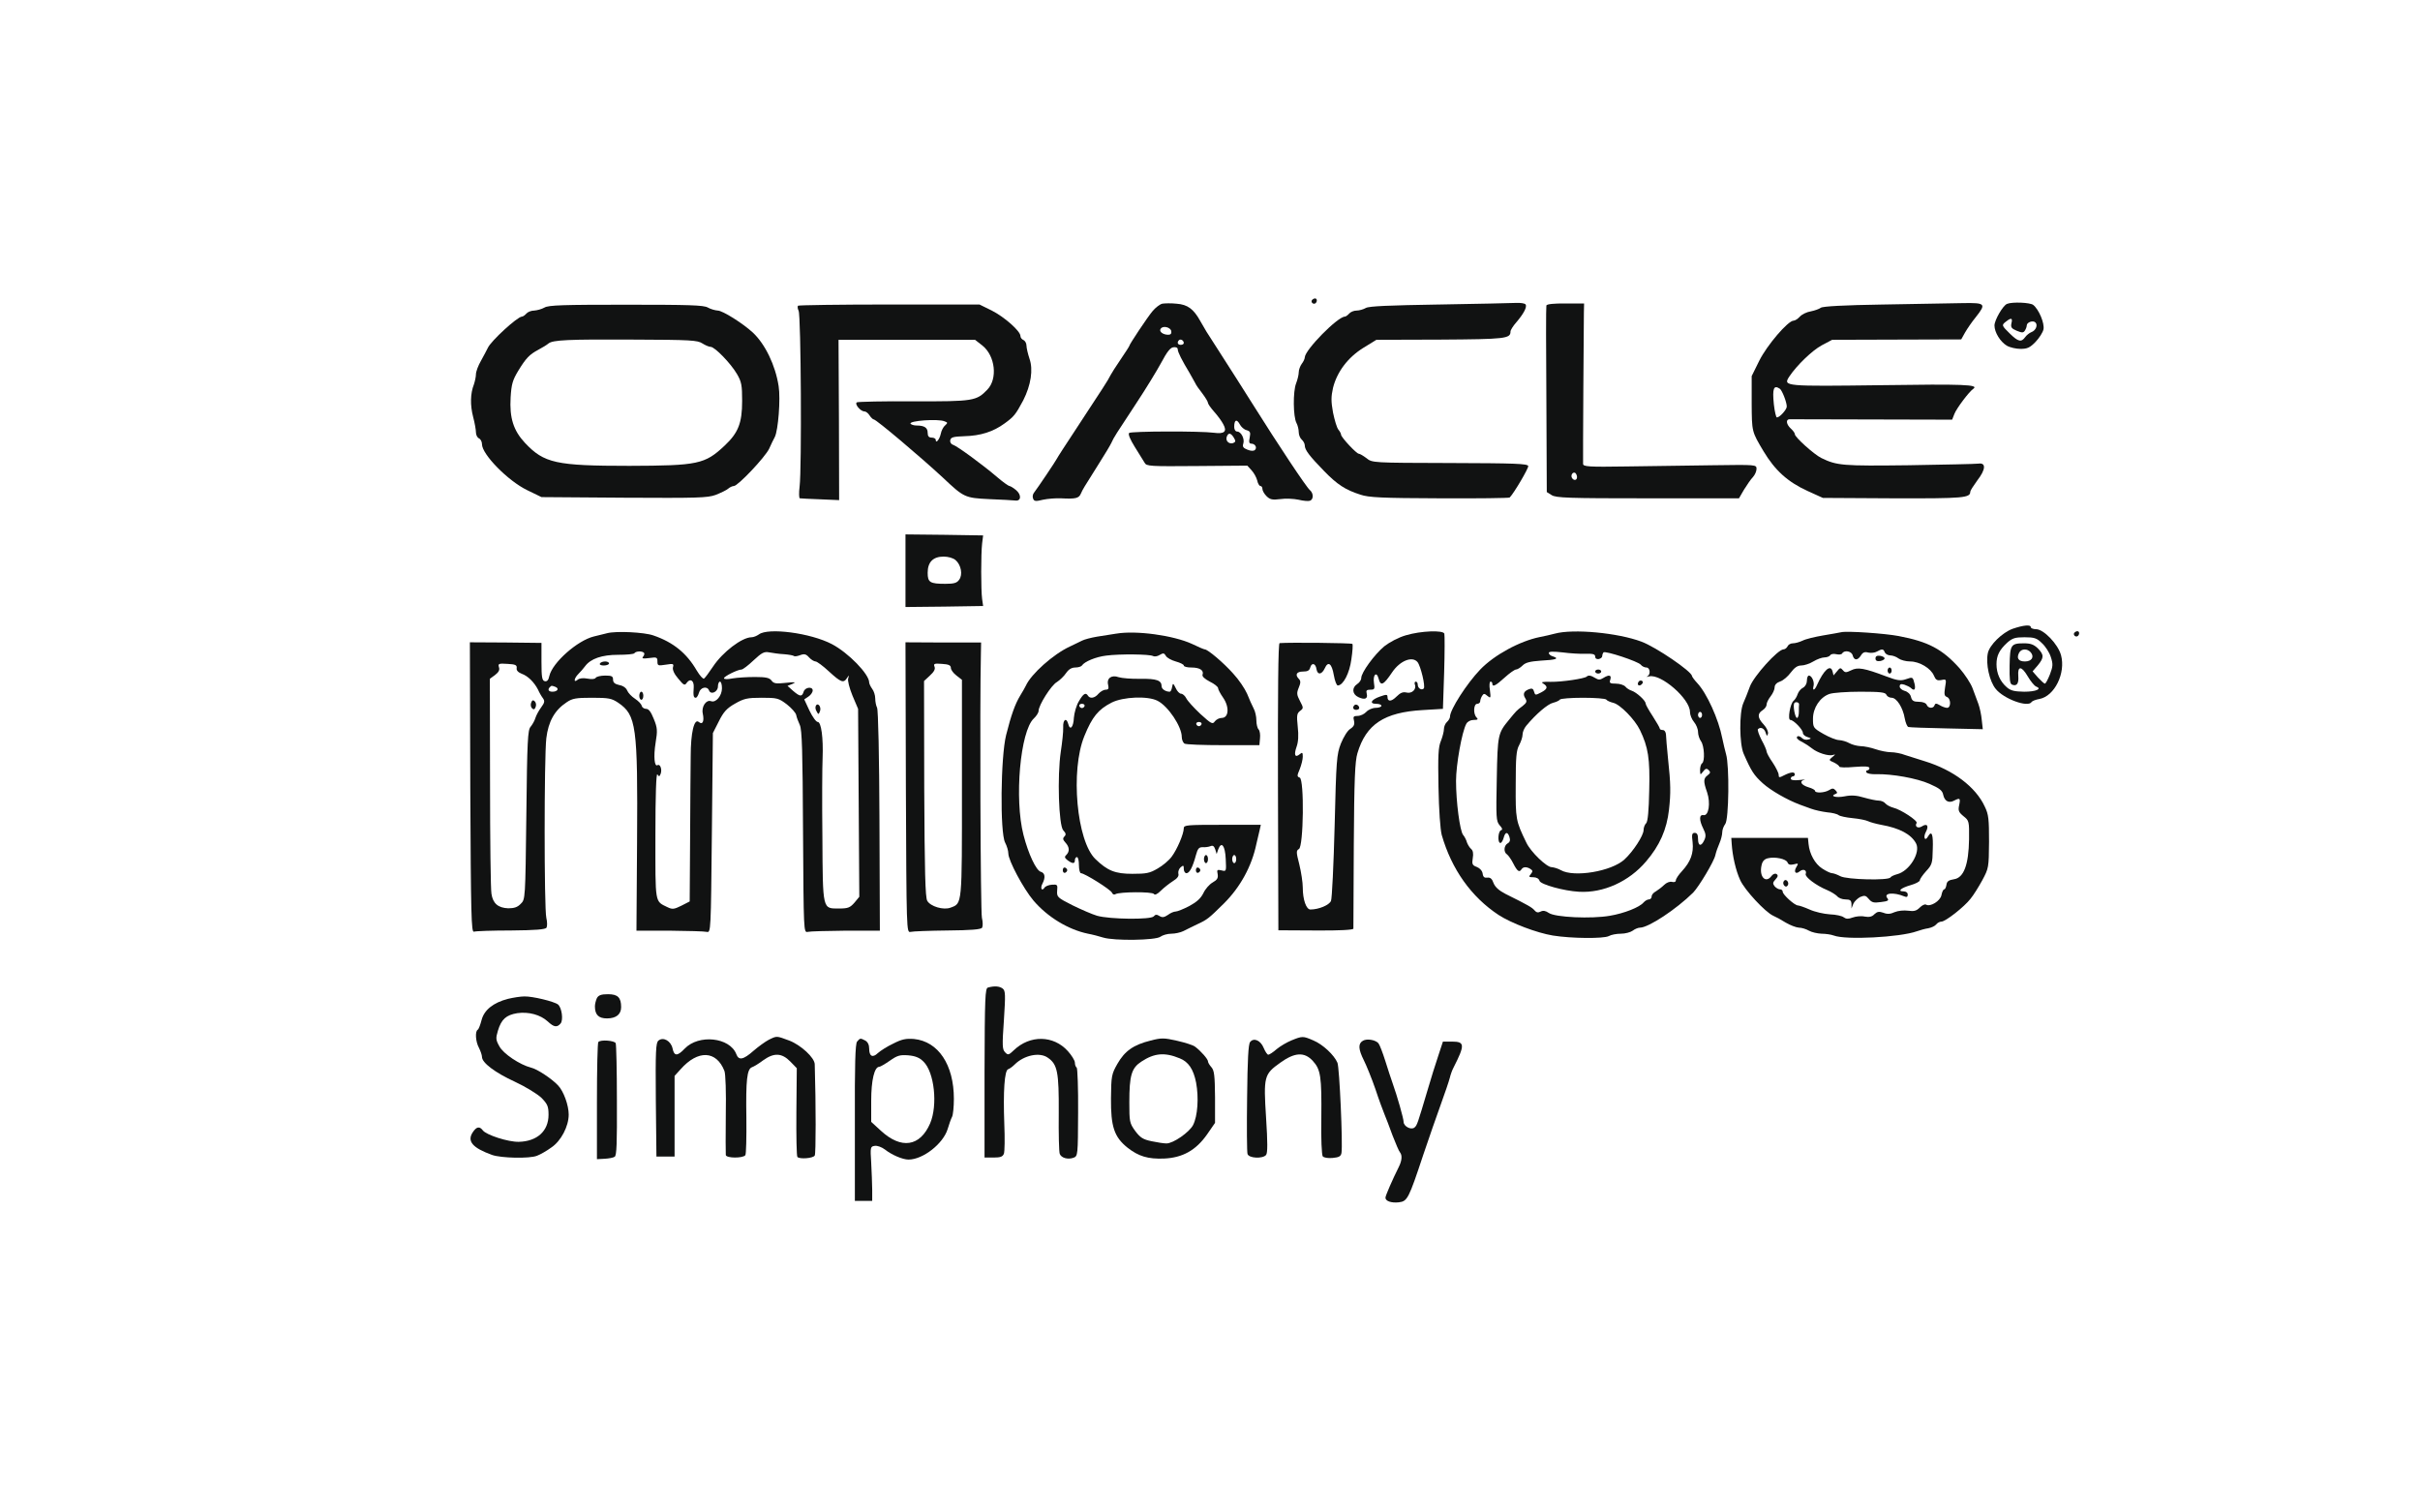 <?xml version="1.0" standalone="no"?>
<!DOCTYPE svg PUBLIC "-//W3C//DTD SVG 20010904//EN"
 "http://www.w3.org/TR/2001/REC-SVG-20010904/DTD/svg10.dtd">
<svg version="1.0" xmlns="http://www.w3.org/2000/svg"
 width="1200pt" height="750pt" viewBox="0 0 1200 750"
 preserveAspectRatio="xMidYMid meet">
<g transform="translate(0,750) scale(0.1,-0.1)"
fill="#111212" stroke="none">
<path d="M6505 6011 c-6 -11 9 -23 19 -14 9 9 7 23 -3 23 -6 0 -12 -4 -16 -9z"/>
<path d="M5763 5994 c-12 -3 -34 -20 -48 -37 -26 -31 -115 -165 -115 -172 0
-2 -19 -32 -43 -67 -24 -35 -46 -70 -50 -78 -13 -27 -38 -64 -173 -270 -49
-74 -91 -139 -93 -144 -3 -8 -95 -145 -115 -171 -5 -7 -7 -19 -3 -28 5 -13 13
-14 49 -5 24 5 63 8 88 7 75 -4 90 0 100 24 11 24 10 22 88 146 30 47 58 94
63 105 13 29 22 42 122 194 49 74 105 166 126 205 27 51 44 73 59 75 13 2 22
-2 22 -10 0 -14 21 -55 59 -118 11 -19 24 -42 28 -50 3 -8 19 -31 35 -51 15
-20 28 -41 28 -47 0 -5 14 -25 30 -43 17 -19 38 -47 46 -63 20 -36 5 -49 -46
-42 -65 9 -412 8 -421 -1 -6 -6 5 -32 28 -69 21 -33 43 -69 49 -79 9 -17 26
-18 260 -16 l249 2 21 -23 c12 -13 24 -35 28 -50 3 -16 11 -28 16 -28 6 0 10
-7 10 -15 0 -8 9 -24 20 -35 17 -17 29 -20 68 -15 26 4 67 2 91 -3 24 -6 50
-8 57 -5 18 7 18 37 -1 53 -17 14 -158 226 -284 427 -29 46 -118 187 -177 278
-54 83 -56 87 -81 131 -34 62 -64 84 -119 88 -27 3 -59 2 -71 0z m45 -136 c2
-12 -3 -18 -15 -18 -26 0 -47 16 -38 29 10 18 49 9 53 -11z m62 -59 c0 -5 -7
-9 -15 -9 -15 0 -20 12 -9 23 8 8 24 -1 24 -14z m311 -432 c18 -5 21 -11 16
-36 -5 -23 -3 -31 8 -31 18 0 30 -19 18 -31 -6 -6 -20 -6 -37 1 -21 8 -26 15
-21 30 8 24 -11 60 -30 60 -9 0 -15 10 -15 23 0 35 12 41 27 14 7 -14 22 -27
34 -30z m-63 -37 c10 -17 10 -21 -3 -27 -21 -7 -39 11 -32 31 8 22 20 20 35
-4z"/>
<path d="M7135 5990 c-245 -4 -346 -8 -362 -17 -12 -7 -33 -13 -46 -13 -14 0
-30 -7 -37 -15 -7 -8 -17 -15 -21 -15 -36 0 -198 -165 -199 -202 0 -7 -7 -22
-15 -32 -8 -11 -15 -30 -15 -42 0 -12 -6 -37 -13 -55 -16 -40 -15 -166 2 -197
6 -11 11 -32 11 -45 0 -14 7 -30 15 -37 8 -7 15 -20 15 -29 0 -22 23 -52 95
-126 66 -68 106 -94 181 -118 41 -14 107 -17 392 -18 189 -1 345 1 348 4 21
21 94 145 92 156 -3 12 -66 14 -388 15 -384 1 -386 1 -414 24 -16 12 -33 22
-38 22 -12 0 -87 81 -88 94 0 5 -6 17 -13 25 -8 9 -19 47 -27 85 -10 56 -10
78 0 123 20 79 73 150 150 198 l65 40 318 1 c323 2 347 5 347 40 0 7 13 28 29
46 36 42 54 76 46 88 -3 6 -25 9 -48 8 -23 -1 -195 -5 -382 -8z"/>
<path d="M7668 5985 c-2 -5 -2 -216 0 -467 l2 -458 24 -15 c21 -14 84 -16 476
-16 l453 0 25 43 c15 24 34 52 44 62 10 11 18 29 18 41 0 21 -2 21 -215 18
-118 -2 -312 -4 -430 -6 -188 -3 -215 -1 -215 13 -1 25 3 702 4 750 l1 45 -92
0 c-56 1 -94 -3 -95 -10z m152 -851 c0 -16 -16 -19 -25 -4 -8 13 4 32 16 25 5
-4 9 -13 9 -21z"/>
<path d="M9339 5990 c-196 -3 -301 -9 -310 -16 -8 -6 -30 -14 -50 -18 -20 -3
-44 -15 -54 -26 -10 -11 -24 -20 -31 -20 -28 0 -132 -122 -170 -198 l-38 -77
0 -135 c1 -142 0 -139 59 -238 57 -95 120 -152 219 -197 l75 -34 351 -2 c349
-1 380 2 380 33 0 5 16 30 35 56 42 54 44 89 5 83 -14 -2 -169 -5 -345 -8
-328 -4 -356 -2 -434 36 -36 18 -131 103 -131 118 0 6 -9 18 -20 28 -22 20
-26 45 -7 46 6 0 191 0 409 -1 l398 -1 11 28 c10 27 73 111 94 125 30 21 -48
24 -455 18 -481 -6 -489 -6 -458 42 37 56 115 131 162 156 l51 27 320 1 320 1
19 34 c11 19 34 53 53 76 53 67 49 72 -64 70 -54 -1 -231 -4 -394 -7z m-513
-418 c11 -8 34 -66 34 -88 0 -15 -35 -54 -49 -54 -4 0 -11 29 -15 65 -8 79 -1
98 30 77z"/>
<path d="M9952 5993 c-20 -8 -62 -80 -62 -107 0 -34 29 -81 61 -100 15 -9 46
-16 68 -16 34 0 47 6 75 35 18 19 36 47 39 62 6 30 -23 99 -51 121 -15 12
-104 16 -130 5z m22 -96 c-4 -20 0 -26 26 -37 27 -11 33 -11 41 1 5 8 9 19 9
25 0 16 31 27 43 15 13 -13 2 -40 -20 -48 -10 -4 -24 -15 -31 -25 -19 -26 -34
-23 -75 17 -42 41 -43 43 -19 61 25 20 33 17 26 -9z"/>
<path d="M2700 5975 c-14 -8 -37 -14 -51 -15 -15 0 -32 -7 -39 -15 -7 -8 -17
-15 -22 -15 -22 0 -154 -121 -169 -155 -5 -11 -21 -40 -34 -64 -14 -24 -25
-54 -25 -67 0 -12 -5 -35 -10 -50 -18 -45 -19 -103 -4 -161 8 -30 14 -65 14
-77 0 -13 7 -26 15 -30 8 -3 15 -16 15 -29 0 -50 129 -182 225 -228 l70 -34
409 -3 c364 -2 414 -1 455 14 25 10 53 23 62 31 8 7 21 13 28 13 20 0 155 143
175 185 10 22 22 48 28 58 17 34 29 189 19 252 -16 104 -67 209 -128 266 -50
46 -150 109 -174 109 -13 1 -35 7 -49 15 -20 12 -94 14 -405 14 -311 0 -385
-2 -405 -14z m783 -178 c14 -9 33 -17 41 -17 20 0 99 -81 130 -134 23 -39 26
-56 26 -134 0 -110 -19 -158 -87 -222 -98 -92 -132 -99 -472 -100 -364 0 -423
13 -518 114 -57 61 -77 124 -71 225 4 66 10 86 37 131 39 64 56 82 101 106 19
10 42 24 50 31 22 17 92 21 431 19 272 -1 308 -3 332 -19z"/>
<path d="M3957 5984 c-3 -4 -2 -15 3 -25 12 -21 16 -785 5 -871 -4 -32 -3 -58
1 -59 5 -1 51 -3 102 -5 l93 -4 -1 398 -2 397 339 0 338 0 37 -29 c63 -51 76
-164 24 -218 -54 -56 -68 -59 -364 -58 -149 1 -277 -2 -283 -5 -13 -8 18 -45
37 -45 8 0 19 -9 26 -20 7 -11 17 -20 21 -20 12 0 232 -186 342 -288 105 -99
109 -101 230 -107 61 -2 119 -6 130 -7 29 -4 31 29 3 52 -13 11 -27 19 -32 20
-5 0 -32 19 -60 43 -71 61 -197 153 -219 161 -11 3 -17 13 -15 23 3 15 15 18
70 20 80 2 143 22 199 63 47 34 55 44 93 115 38 75 50 152 31 206 -8 24 -15
54 -15 65 0 12 -7 24 -15 28 -8 3 -15 12 -15 20 0 24 -79 94 -142 126 l-61 30
-447 0 c-246 0 -450 -3 -453 -6z m726 -573 c17 -6 17 -8 4 -20 -9 -7 -19 -26
-22 -42 -6 -28 -25 -51 -25 -30 0 6 -9 11 -20 11 -14 0 -20 7 -20 24 0 25 -16
36 -55 36 -13 0 -26 4 -30 9 -8 15 137 25 168 12z"/>
<path d="M4490 4670 l0 -180 193 2 192 3 -5 35 c-6 45 -6 223 0 275 l5 40
-193 3 -192 2 0 -180z m248 53 c28 -24 37 -73 18 -98 -11 -16 -26 -20 -68 -20
-77 0 -88 7 -88 55 0 53 27 80 79 80 23 0 47 -7 59 -17z"/>
<path d="M9980 4382 c-52 -19 -115 -81 -123 -121 -11 -53 8 -139 39 -177 40
-50 161 -94 178 -65 3 5 21 12 39 15 75 14 131 128 107 217 -15 55 -86 129
-124 129 -14 0 -26 5 -26 10 0 14 -37 10 -90 -8z m145 -71 c17 -15 37 -46 44
-68 12 -36 11 -47 -4 -87 -10 -25 -21 -46 -25 -46 -4 0 -19 14 -34 30 l-27 31
26 30 c31 38 31 52 0 84 -20 19 -36 25 -68 25 -66 0 -70 -7 -72 -109 -1 -70 1
-91 12 -96 24 -9 34 5 31 43 -4 51 16 51 47 -2 14 -24 33 -47 41 -50 32 -12 0
-26 -59 -26 -49 1 -67 5 -87 23 -32 28 -50 68 -50 113 0 43 14 71 53 107 26
23 40 27 86 27 48 0 61 -4 86 -29z m-55 -46 c19 -23 4 -45 -29 -45 -32 0 -43
16 -29 43 11 21 41 22 58 2z"/>
<path d="M3010 4360 c-19 -5 -48 -12 -65 -16 -82 -20 -206 -130 -221 -196 -4
-20 -11 -28 -22 -26 -14 3 -17 18 -17 97 l0 93 -178 2 -177 1 2 -720 c3 -635
5 -719 18 -715 8 3 91 6 184 6 120 1 171 5 176 14 4 7 4 28 -1 49 -11 47 -11
794 0 890 10 83 41 139 100 178 29 20 47 23 127 23 83 0 97 -3 130 -25 89 -61
97 -114 93 -690 l-3 -440 165 0 c90 -1 173 -3 184 -6 20 -4 20 2 25 491 l5
495 30 59 c23 46 39 64 80 87 44 25 60 29 132 29 77 0 84 -2 125 -33 23 -18
44 -42 46 -52 2 -11 10 -33 18 -50 11 -24 14 -128 16 -530 3 -494 3 -500 23
-496 11 3 96 5 189 6 l169 0 -2 545 c-1 312 -6 551 -12 561 -5 10 -9 30 -9 46
0 15 -7 37 -15 47 -8 11 -15 26 -15 32 0 41 -103 147 -185 190 -105 55 -316
83 -362 48 -10 -7 -26 -14 -36 -14 -48 0 -144 -74 -191 -145 -20 -30 -40 -57
-45 -60 -5 -3 -21 15 -36 40 -50 86 -116 140 -215 174 -45 16 -185 23 -230 11z
m183 -97 c4 -3 2 -12 -4 -19 -8 -10 -1 -11 31 -7 36 5 40 4 40 -17 0 -21 3
-22 41 -16 38 6 41 5 36 -13 -3 -12 6 -33 26 -56 28 -34 32 -36 43 -20 17 23
36 10 34 -23 -3 -41 -1 -52 10 -52 5 0 12 11 16 25 7 27 41 35 50 11 9 -23 44
-7 44 20 0 13 5 24 10 24 6 0 10 -15 10 -33 0 -37 -30 -73 -54 -64 -24 9 -49
-27 -41 -62 8 -38 -1 -57 -20 -41 -23 19 -40 -54 -40 -170 -1 -58 -2 -243 -3
-412 l-2 -308 -41 -21 c-36 -18 -45 -19 -68 -8 -65 32 -61 11 -61 358 0 199 4
311 10 301 8 -12 10 -12 16 3 8 21 -2 50 -15 43 -16 -11 -21 43 -10 111 10 60
9 74 -9 118 -14 35 -25 50 -38 50 -10 0 -20 7 -22 15 -1 8 -16 24 -33 35 -17
11 -34 29 -39 41 -5 13 -21 24 -39 27 -22 5 -31 12 -31 27 0 17 -7 20 -39 20
-22 0 -43 -5 -47 -11 -4 -7 -20 -8 -41 -4 -21 4 -40 2 -49 -6 -21 -17 -18 7 4
29 10 10 25 27 33 38 28 38 84 57 164 57 41 0 78 3 81 8 6 10 38 12 47 2z
m695 -7 c24 -2 46 -6 49 -9 3 -3 17 -1 30 4 21 8 30 6 45 -11 10 -11 25 -20
32 -20 7 0 37 -22 67 -50 59 -54 72 -59 89 -32 11 16 11 16 6 -2 -4 -10 6 -48
21 -85 l28 -66 3 -466 3 -466 -24 -29 c-22 -25 -32 -29 -77 -29 -82 0 -80 -10
-82 354 -2 174 -1 350 1 391 4 102 -7 180 -24 180 -8 0 -26 25 -41 56 l-26 56
21 14 c12 8 21 22 21 30 0 21 -38 17 -45 -6 -8 -26 -18 -25 -52 4 l-28 25 25
10 c20 9 13 10 -33 5 -48 -5 -60 -4 -71 11 -10 14 -28 18 -82 18 -38 0 -88 -3
-111 -7 -26 -5 -43 -5 -43 1 0 9 68 43 87 43 6 0 33 20 59 45 42 39 53 45 79
40 17 -3 49 -8 73 -9z m-1326 -69 c-2 -11 7 -21 25 -28 31 -11 62 -42 81 -79
6 -14 17 -33 24 -42 10 -14 9 -22 -8 -45 -12 -16 -25 -40 -29 -53 -4 -14 -15
-33 -24 -44 -14 -16 -17 -68 -21 -437 -5 -418 -5 -419 -28 -441 -16 -17 -33
-22 -62 -22 -50 2 -76 24 -83 72 -4 20 -7 269 -7 552 l-1 514 26 19 c18 14 24
25 19 39 -5 17 -1 19 43 16 39 -2 47 -6 45 -21z m192 -93 c20 -8 11 -24 -15
-24 -19 0 -25 11 -12 23 8 8 8 8 27 1z"/>
<path d="M2975 4210 c-4 -6 5 -10 19 -10 14 0 26 5 26 10 0 6 -9 10 -19 10
-11 0 -23 -4 -26 -10z"/>
<path d="M3170 4050 c0 -11 5 -20 10 -20 6 0 10 9 10 20 0 11 -4 20 -10 20 -5
0 -10 -9 -10 -20z"/>
<path d="M4046 4001 c-4 -6 -3 -19 3 -28 9 -17 10 -17 17 0 8 21 -10 45 -20
28z"/>
<path d="M2634 4016 c-4 -10 -2 -22 4 -28 8 -8 13 -7 18 6 4 10 2 22 -4 28 -8
8 -13 7 -18 -6z"/>
<path d="M5535 4358 c-22 -3 -65 -10 -95 -15 -30 -5 -64 -14 -75 -20 -11 -5
-38 -19 -60 -29 -82 -38 -192 -136 -218 -194 -4 -8 -16 -30 -28 -49 -26 -43
-45 -97 -70 -196 -27 -108 -31 -483 -5 -533 9 -17 16 -41 16 -54 0 -35 75
-175 125 -234 70 -82 173 -144 270 -164 22 -4 56 -13 75 -19 54 -17 261 -14
284 4 11 8 35 15 54 15 19 0 46 6 60 13 15 8 45 22 67 33 52 24 58 29 135 105
80 80 137 183 160 294 5 22 12 52 16 68 l6 27 -191 0 c-175 0 -191 -1 -191
-17 0 -28 -33 -105 -60 -141 -13 -18 -45 -45 -70 -59 -39 -23 -56 -26 -125
-26 -85 0 -123 15 -183 73 -93 89 -125 439 -55 610 39 96 69 132 135 166 57
29 180 34 228 9 53 -27 120 -128 120 -179 0 -13 6 -28 13 -33 6 -5 93 -8 192
-8 l180 0 3 34 c2 18 -1 38 -7 44 -6 6 -11 26 -11 45 0 19 -6 46 -14 60 -8 15
-22 47 -32 72 -11 25 -41 70 -69 100 -47 53 -126 120 -141 120 -4 0 -32 12
-63 27 -91 42 -276 68 -376 51z m182 -111 c7 -4 22 -2 33 5 18 11 23 10 31 -4
5 -10 28 -22 49 -28 22 -6 40 -15 40 -20 0 -6 17 -10 38 -10 41 0 63 -14 55
-36 -3 -8 11 -21 36 -34 23 -11 41 -26 41 -32 0 -7 12 -29 26 -49 31 -46 27
-99 -8 -99 -12 0 -27 -8 -34 -17 -11 -16 -17 -13 -72 37 -32 30 -64 65 -70 78
-6 12 -18 22 -25 22 -8 0 -20 12 -27 28 -13 26 -14 26 -18 5 -2 -13 -7 -23
-12 -23 -20 0 -40 13 -40 27 0 29 -24 38 -105 37 -44 -1 -92 3 -108 8 -35 13
-61 -5 -52 -39 4 -18 1 -23 -13 -23 -9 0 -25 -9 -35 -20 -18 -22 -42 -26 -52
-10 -11 18 -23 11 -45 -27 -13 -21 -23 -58 -25 -82 -2 -47 -19 -66 -28 -31 -9
34 -27 22 -25 -17 1 -21 -5 -75 -12 -121 -18 -122 -10 -364 12 -389 14 -15 15
-22 6 -31 -9 -9 -8 -16 5 -30 20 -22 22 -43 5 -61 -11 -10 -9 -15 6 -27 25
-18 36 -18 36 1 0 8 5 15 10 15 6 0 10 -18 10 -40 0 -22 5 -40 10 -40 18 0
149 -82 154 -97 3 -8 11 -11 17 -7 19 12 183 13 191 1 4 -7 17 -1 34 16 15 15
42 36 59 47 23 14 32 26 28 38 -2 10 3 24 11 31 14 12 16 10 16 -8 0 -11 6
-21 13 -21 15 0 31 29 47 89 9 33 15 40 33 40 12 -1 29 1 39 5 12 5 18 1 24
-16 l7 -23 8 24 c16 41 34 18 37 -49 3 -62 3 -62 -21 -56 -21 5 -24 3 -19 -19
3 -19 -2 -28 -25 -41 -16 -9 -37 -33 -46 -53 -13 -26 -33 -44 -70 -64 -29 -15
-59 -27 -67 -27 -9 0 -26 -7 -39 -17 -18 -12 -28 -14 -42 -5 -13 8 -20 8 -28
-2 -14 -17 -217 -15 -281 3 -24 7 -79 31 -122 52 -75 38 -78 41 -76 72 3 30 1
32 -26 30 -16 -1 -33 -8 -37 -15 -13 -20 -22 -2 -10 20 16 31 13 53 -8 59 -23
6 -62 89 -86 183 -46 179 -16 514 51 577 13 12 24 29 24 38 0 28 63 128 91
143 14 9 35 29 45 44 13 19 28 28 46 28 15 0 30 5 33 10 12 19 69 43 120 49
68 9 217 7 232 -2z m-339 -248 c-2 -6 -8 -10 -13 -10 -5 0 -11 4 -13 10 -2 6
4 11 13 11 9 0 15 -5 13 -11z m580 -90 c-2 -6 -8 -10 -13 -10 -5 0 -11 4 -13
10 -2 6 4 11 13 11 9 0 15 -5 13 -11z m172 -669 c0 -11 -4 -20 -10 -20 -5 0
-10 9 -10 20 0 11 5 20 10 20 6 0 10 -9 10 -20z"/>
<path d="M5970 3240 c0 -11 5 -20 10 -20 6 0 10 9 10 20 0 11 -4 20 -10 20 -5
0 -10 -9 -10 -20z"/>
<path d="M5270 3185 c0 -9 5 -15 11 -13 6 2 11 8 11 13 0 5 -5 11 -11 13 -6 2
-11 -4 -11 -13z"/>
<path d="M5930 3185 c0 -9 5 -15 11 -13 6 2 11 8 11 13 0 5 -5 11 -11 13 -6 2
-11 -4 -11 -13z"/>
<path d="M6972 4350 c-38 -11 -81 -34 -108 -55 -49 -41 -114 -130 -114 -157 0
-10 -9 -23 -20 -30 -28 -18 -25 -51 6 -65 32 -15 48 -8 41 18 -4 15 0 19 18
19 21 0 23 3 18 34 -6 40 13 59 23 21 10 -39 24 -33 67 31 39 58 100 82 126
51 16 -20 40 -121 31 -131 -11 -11 -30 1 -30 20 0 8 -4 14 -10 14 -5 0 -7 -7
-4 -15 9 -23 -15 -46 -42 -39 -17 4 -30 -1 -49 -20 -26 -26 -45 -27 -45 -1 0
12 -6 12 -37 1 -44 -15 -55 -36 -19 -36 14 0 26 -4 26 -10 0 -5 -13 -10 -28
-10 -16 0 -37 -9 -47 -20 -10 -11 -29 -20 -43 -20 -21 0 -23 -4 -18 -24 4 -18
0 -28 -18 -40 -14 -8 -34 -41 -47 -73 -21 -54 -23 -81 -31 -408 -5 -192 -13
-360 -18 -372 -8 -21 -61 -43 -102 -43 -21 0 -38 49 -38 109 0 25 -8 77 -17
114 -16 62 -16 69 -2 77 23 13 27 345 4 354 -14 5 -14 9 0 42 8 20 15 48 15
61 0 22 -2 24 -15 13 -23 -19 -30 -4 -16 36 9 25 11 57 6 101 -6 56 -4 66 12
78 17 13 17 15 -1 49 -16 31 -17 39 -6 66 10 23 10 34 1 43 -21 21 -12 37 20
37 23 0 32 5 36 20 7 26 27 21 31 -8 5 -30 26 -28 41 4 17 38 35 24 45 -34 5
-29 14 -52 20 -51 27 1 58 61 67 130 6 39 8 73 5 76 -4 5 -314 8 -361 4 -7 -1
-9 -244 -8 -712 l2 -712 186 -1 c117 -1 185 3 186 9 0 6 1 192 2 415 2 327 6
415 18 455 43 144 133 203 324 214 l100 6 6 180 c3 99 3 186 1 193 -6 18 -116
14 -190 -8z"/>
<path d="M7710 4358 c-19 -5 -53 -13 -75 -17 -99 -20 -226 -89 -295 -161 -67
-70 -150 -199 -150 -234 0 -7 -7 -19 -15 -26 -8 -7 -15 -23 -15 -35 0 -12 -7
-39 -15 -59 -13 -30 -15 -73 -12 -229 2 -115 9 -210 16 -237 49 -171 147 -308
282 -397 63 -41 190 -89 269 -102 93 -15 251 -16 277 -3 12 7 39 12 60 12 22
0 48 7 59 15 10 8 27 15 36 15 42 0 180 91 264 174 28 29 104 155 110 186 3
14 12 40 20 58 8 18 14 43 14 55 0 12 7 31 15 41 18 24 21 290 4 346 -5 19
-14 55 -19 80 -18 93 -76 222 -124 273 -14 15 -26 31 -26 35 -2 23 -178 143
-250 170 -117 44 -339 65 -430 40z m153 -100 c37 1 47 -2 47 -14 0 -9 7 -14
18 -12 9 2 17 8 17 15 0 6 3 14 6 18 10 9 172 -45 185 -61 6 -8 19 -14 28 -14
19 0 22 -36 4 -44 -7 -3 -3 -3 10 0 58 14 202 -111 202 -176 0 -15 9 -37 20
-50 11 -13 20 -35 20 -50 0 -14 7 -35 15 -46 16 -22 20 -100 5 -109 -5 -3 -10
-18 -10 -33 1 -26 1 -26 15 -8 12 16 18 17 28 7 10 -10 8 -15 -5 -25 -22 -16
-22 -31 -3 -85 18 -53 8 -118 -18 -113 -22 4 -22 -25 -1 -67 13 -26 14 -38 5
-57 -15 -33 -31 -30 -31 6 0 21 -5 30 -16 30 -14 0 -16 -8 -11 -46 6 -55 -10
-97 -52 -143 -17 -18 -31 -39 -31 -46 0 -8 -8 -11 -19 -8 -11 3 -28 -4 -39
-15 -11 -11 -30 -25 -41 -32 -12 -6 -21 -17 -21 -25 0 -8 -6 -15 -14 -15 -7 0
-19 -7 -26 -15 -20 -24 -96 -54 -167 -66 -91 -16 -272 -8 -303 14 -16 11 -28
13 -40 7 -13 -7 -22 -5 -31 6 -12 14 -30 25 -143 81 -33 17 -52 34 -60 54 -7
21 -16 29 -31 27 -14 -2 -21 3 -23 20 -2 14 -14 27 -29 33 -22 8 -25 14 -20
44 4 22 1 38 -8 45 -8 7 -17 22 -21 33 -3 12 -12 29 -19 37 -16 20 -35 164
-35 268 0 79 29 243 51 283 6 11 21 19 36 19 21 0 24 3 15 12 -18 18 -15 68 3
68 8 0 15 6 15 13 0 6 4 18 9 26 8 13 12 13 27 0 16 -13 17 -11 12 29 -4 23
-2 42 3 42 5 0 9 -4 9 -10 0 -19 17 -10 61 30 24 22 50 40 56 40 7 0 22 9 33
20 15 15 37 20 90 24 76 4 94 10 61 21 -12 3 -21 11 -21 17 0 8 21 8 68 3 37
-5 88 -8 115 -7z m577 -303 c0 -8 -4 -15 -10 -15 -5 0 -10 7 -10 15 0 8 5 15
10 15 6 0 10 -7 10 -15z"/>
<path d="M7910 4170 c0 -5 7 -10 15 -10 8 0 15 5 15 10 0 6 -7 10 -15 10 -8 0
-15 -4 -15 -10z"/>
<path d="M7868 4145 c-10 -10 -123 -27 -178 -26 -43 1 -51 -1 -37 -9 24 -15
21 -27 -12 -44 -27 -14 -29 -14 -34 4 -4 15 -10 18 -24 13 -27 -10 -33 -24
-20 -45 10 -16 8 -22 -13 -39 -30 -22 -31 -24 -68 -69 -54 -66 -56 -72 -60
-293 -4 -192 -3 -209 14 -229 14 -15 16 -22 7 -25 -15 -5 -18 -63 -3 -63 5 0
12 11 16 25 8 31 20 32 29 4 5 -15 2 -25 -9 -31 -19 -11 -21 -44 -3 -55 6 -4
21 -25 31 -45 20 -39 30 -46 41 -28 8 12 25 13 44 1 12 -8 12 -12 2 -25 -12
-14 -10 -16 12 -16 16 0 28 -7 31 -18 6 -18 121 -50 196 -54 121 -7 248 51
332 150 68 79 103 159 114 257 9 82 9 126 -5 255 -5 52 -10 105 -10 118 -1 12
-7 22 -16 22 -8 0 -15 3 -15 8 0 4 -16 31 -35 61 -19 29 -35 57 -35 63 0 14
-45 55 -69 63 -10 3 -25 12 -31 20 -7 8 -28 15 -47 15 -30 0 -34 3 -28 20 7
23 -6 26 -35 8 -16 -10 -24 -10 -40 0 -21 13 -34 15 -42 7z m97 -114 c3 -5 18
-12 34 -16 34 -7 108 -83 133 -135 41 -85 50 -142 46 -298 -2 -103 -7 -155
-15 -164 -7 -6 -13 -22 -13 -34 0 -27 -52 -107 -95 -146 -64 -59 -250 -90
-315 -53 -14 8 -34 14 -46 15 -25 0 -103 75 -125 121 -53 109 -54 116 -53 289
0 135 3 170 17 195 9 17 17 40 17 53 0 12 8 31 18 43 49 59 107 108 133 114
16 4 31 11 34 16 4 5 55 9 115 9 60 0 111 -4 115 -9z"/>
<path d="M8125 4119 c-10 -15 3 -25 16 -12 7 7 7 13 1 17 -6 3 -14 1 -17 -5z"/>
<path d="M9130 4365 c-8 -2 -49 -9 -90 -16 -41 -7 -87 -18 -102 -26 -15 -7
-36 -13 -48 -13 -11 0 -23 -7 -26 -15 -4 -8 -13 -15 -20 -15 -28 0 -148 -133
-167 -185 -10 -28 -25 -65 -33 -83 -20 -47 -19 -200 2 -249 38 -87 51 -107 95
-147 40 -36 120 -82 184 -106 11 -4 36 -13 55 -20 19 -7 55 -15 80 -18 25 -2
50 -8 57 -14 6 -5 38 -12 70 -15 32 -3 66 -10 76 -15 10 -5 39 -13 65 -18 91
-16 149 -47 173 -92 24 -45 -33 -138 -94 -153 -15 -4 -30 -11 -33 -16 -9 -16
-216 -11 -248 6 -15 8 -34 15 -41 15 -8 0 -29 10 -49 23 -36 23 -63 72 -68
122 l-3 30 -190 0 -190 0 2 -30 c4 -60 20 -131 42 -179 22 -49 124 -159 164
-177 12 -5 40 -20 62 -34 22 -13 51 -24 65 -25 14 0 36 -7 50 -15 14 -8 42
-14 62 -15 20 0 48 -4 61 -9 59 -23 328 -9 412 21 17 6 42 13 57 15 15 3 33
11 39 19 6 8 18 14 26 14 20 0 113 73 144 113 15 18 41 60 59 93 31 58 32 62
33 189 0 113 -2 136 -21 175 -45 98 -157 182 -297 225 -33 10 -77 24 -98 31
-20 8 -52 14 -71 14 -18 0 -53 7 -76 15 -23 8 -57 15 -74 15 -17 1 -42 7 -56
15 -14 8 -36 14 -50 15 -14 0 -49 14 -77 30 -52 30 -53 32 -53 76 0 54 35 107
82 123 17 6 86 11 153 11 100 0 124 -3 129 -15 3 -8 15 -15 26 -15 25 0 56
-49 65 -102 4 -22 12 -41 18 -43 7 -2 92 -5 190 -7 l179 -4 -5 45 c-2 25 -10
62 -17 81 -7 19 -20 54 -29 78 -9 24 -38 68 -64 98 -85 95 -155 132 -302 160
-68 13 -255 26 -285 19z m216 -100 c4 -8 16 -15 28 -15 11 0 30 -7 40 -15 11
-8 37 -15 58 -15 46 0 103 -34 118 -71 9 -21 16 -25 37 -21 25 5 25 4 18 -37
-5 -33 -4 -42 9 -47 21 -8 21 -54 1 -54 -8 0 -25 6 -36 13 -17 10 -23 10 -26
0 -6 -18 -32 -16 -39 2 -4 9 -19 15 -39 15 -26 0 -34 5 -39 24 -3 14 -16 26
-31 30 -14 4 -25 13 -25 22 0 11 6 14 23 9 12 -4 26 -11 32 -16 17 -17 25 -9
19 19 -9 36 -9 36 -43 24 -26 -9 -43 -7 -98 14 -109 41 -141 47 -174 30 -25
-12 -30 -12 -41 1 -11 13 -14 13 -29 -6 l-17 -20 -5 20 c-10 37 -44 6 -77 -68
-12 -28 -24 -30 -17 -4 5 20 -9 51 -23 51 -6 0 -10 -11 -10 -25 0 -14 -8 -29
-19 -35 -11 -5 -23 -20 -27 -32 -4 -13 -13 -27 -20 -33 -17 -13 -31 -95 -16
-95 16 0 62 -48 62 -64 0 -8 10 -17 23 -21 20 -6 20 -8 3 -12 -10 -3 -23 0
-29 6 -13 13 -27 14 -27 3 0 -5 12 -15 28 -22 15 -8 36 -22 47 -31 27 -22 81
-39 103 -33 15 5 14 3 -2 -10 -18 -15 -18 -16 8 -27 14 -7 26 -16 26 -20 0 -5
34 -6 75 -2 53 4 75 3 75 -6 0 -6 -5 -11 -11 -11 -5 0 -7 -5 -4 -10 3 -6 25
-10 48 -9 78 2 202 -20 265 -48 50 -22 64 -33 68 -55 7 -31 28 -42 54 -28 29
15 32 12 25 -22 -6 -27 -3 -35 21 -55 28 -22 29 -25 28 -115 -2 -126 -26 -191
-75 -198 -26 -4 -35 -11 -37 -27 -2 -13 -7 -23 -11 -23 -5 0 -11 -13 -14 -29
-6 -29 -55 -59 -76 -47 -6 4 -20 -3 -31 -14 -17 -17 -29 -20 -58 -16 -21 3
-50 0 -67 -7 -21 -10 -37 -11 -56 -3 -21 7 -30 6 -44 -7 -12 -13 -26 -16 -49
-12 -17 4 -44 1 -60 -5 -21 -8 -32 -7 -43 1 -8 7 -39 14 -69 15 -30 2 -75 12
-101 24 -25 11 -51 20 -57 20 -17 0 -76 54 -76 68 0 7 -6 12 -14 12 -7 0 -19
7 -26 15 -10 13 -10 19 4 34 13 14 14 21 5 27 -7 4 -17 0 -24 -9 -29 -40 -63
-5 -50 52 4 20 14 31 31 35 35 9 92 -3 98 -21 4 -11 14 -13 31 -9 23 6 24 5
13 -13 -15 -24 -4 -39 16 -22 18 15 37 6 30 -13 -5 -14 51 -57 107 -80 19 -8
41 -22 49 -30 7 -9 25 -16 41 -16 23 0 29 -5 30 -22 l0 -23 9 23 c5 12 21 27
34 34 22 9 28 8 43 -10 15 -18 25 -20 61 -15 34 4 40 8 31 19 -21 26 31 31 84
9 12 -5 17 -3 17 9 0 9 -8 16 -21 16 -32 0 -13 17 36 31 25 7 45 18 45 24 0 6
14 26 31 45 29 31 32 40 33 107 3 76 -5 97 -23 66 -15 -28 -26 -6 -11 22 16
30 6 44 -20 27 -19 -12 -37 -1 -26 17 7 11 -78 67 -116 76 -15 4 -32 13 -39
21 -6 8 -21 14 -33 14 -12 0 -45 7 -73 15 -36 11 -63 13 -97 6 -42 -8 -74 1
-44 12 10 4 10 7 0 18 -10 11 -16 11 -32 1 -23 -14 -70 -16 -70 -3 0 4 -14 12
-32 17 -36 11 -48 30 -21 37 10 2 -1 2 -24 -1 -28 -3 -43 0 -43 7 0 6 5 11 10
11 6 0 10 5 10 10 0 14 -20 12 -52 -4 -25 -13 -28 -13 -28 2 0 9 -14 37 -30
61 -17 24 -30 49 -30 55 0 6 -11 32 -25 57 -13 26 -21 49 -18 53 13 13 31 5
38 -16 6 -19 8 -20 12 -6 2 10 -7 30 -21 45 -31 33 -33 54 -6 71 11 7 20 19
20 28 0 9 9 27 20 41 11 14 20 34 20 45 0 12 10 23 28 29 15 5 38 25 52 44 18
24 33 35 52 35 15 0 42 9 60 20 18 11 43 20 55 20 12 0 25 5 29 11 3 6 17 8
29 5 13 -3 27 -2 30 4 11 18 47 11 52 -10 7 -26 25 -26 41 0 9 15 19 19 36 14
14 -3 33 -1 43 5 25 14 33 14 39 -4z m-425 -258 c-1 -4 -1 -20 -1 -37 0 -16
-4 -30 -9 -30 -10 0 -21 60 -14 73 6 9 25 5 24 -6z"/>
<path d="M9300 4235 c0 -11 7 -15 23 -13 12 2 22 8 22 13 0 6 -10 11 -22 13
-16 2 -23 -2 -23 -13z"/>
<path d="M9360 4175 c0 -8 5 -15 10 -15 6 0 10 7 10 15 0 8 -4 15 -10 15 -5 0
-10 -7 -10 -15z"/>
<path d="M8845 3130 c-4 -6 -3 -16 3 -22 6 -6 12 -6 17 2 4 6 3 16 -3 22 -6 6
-12 6 -17 -2z"/>
<path d="M10285 4361 c-6 -11 9 -23 19 -14 9 9 7 23 -3 23 -6 0 -12 -4 -16 -9z"/>
<path d="M4492 3595 c3 -714 3 -720 23 -716 11 3 94 6 184 7 115 1 166 5 171
14 4 7 4 28 -1 49 -7 28 -11 1064 -5 1310 l1 55 -188 0 -187 1 2 -720z m223
593 c0 -9 12 -26 28 -38 l27 -21 0 -538 c0 -586 2 -570 -57 -592 -35 -13 -99
6 -115 34 -10 17 -13 146 -15 556 l-1 534 29 27 c20 18 28 32 23 44 -6 15 -1
17 37 14 33 -2 44 -7 44 -20z"/>
<path d="M6716 4003 c-11 -11 -6 -23 9 -23 8 0 15 4 15 9 0 13 -16 22 -24 14z"/>
<path d="M4899 2603 c-14 -3 -16 -47 -17 -423 l0 -420 44 0 c35 0 46 4 52 19
4 11 5 77 2 148 -6 162 1 265 19 271 7 2 22 13 32 23 47 47 125 63 165 34 48
-33 55 -72 54 -273 -1 -103 1 -194 5 -204 8 -20 40 -29 68 -19 22 8 22 13 23
225 1 119 -3 219 -7 222 -5 3 -9 14 -9 25 0 10 -16 36 -35 57 -71 79 -188 81
-268 4 -25 -24 -29 -25 -43 -10 -14 14 -15 33 -6 159 8 126 8 146 -6 157 -16
12 -41 14 -73 5z"/>
<path d="M2960 2551 c-5 -11 -10 -29 -10 -41 0 -42 18 -60 60 -60 45 0 70 20
70 56 0 48 -17 64 -65 64 -34 0 -47 -5 -55 -19z"/>
<path d="M2519 2547 c-73 -19 -118 -55 -131 -105 -6 -23 -14 -45 -19 -48 -14
-8 -11 -59 6 -90 8 -16 15 -36 15 -45 0 -29 65 -78 163 -123 54 -25 112 -61
132 -80 30 -31 35 -42 35 -84 0 -81 -57 -132 -148 -134 -52 -1 -161 34 -178
57 -16 21 -31 19 -50 -10 -29 -44 -1 -77 96 -112 45 -16 187 -19 223 -4 16 6
48 24 71 41 48 32 86 105 86 163 0 46 -25 116 -53 145 -31 33 -103 81 -134 88
-55 14 -138 69 -157 106 -18 32 -18 40 -7 77 17 57 41 78 96 87 57 8 115 -8
151 -41 31 -29 46 -31 64 -10 14 17 6 78 -13 94 -19 15 -126 41 -167 40 -19 0
-56 -6 -81 -12z"/>
<path d="M3812 2344 c-17 -9 -52 -34 -76 -55 -50 -44 -73 -49 -85 -16 -32 83
-186 100 -256 27 -36 -38 -52 -38 -60 1 -8 37 -46 59 -70 39 -13 -11 -15 -50
-13 -294 l3 -281 45 0 45 0 0 200 0 200 30 33 c86 97 177 93 217 -8 6 -14 9
-108 7 -215 -1 -104 -1 -196 0 -202 1 -17 87 -17 97 -1 4 6 6 89 5 184 -3 189
3 243 28 252 9 3 34 18 55 34 54 39 93 37 135 -6 l32 -33 -2 -217 c-1 -119 1
-219 5 -223 11 -12 78 -7 86 7 6 9 6 251 0 452 0 33 -69 96 -126 118 -65 24
-61 24 -102 4z"/>
<path d="M5705 2340 c-85 -21 -128 -52 -164 -115 -29 -51 -31 -60 -32 -172 -1
-140 16 -191 82 -244 55 -43 101 -57 181 -54 92 4 158 41 213 119 l40 58 0
128 c-1 107 -4 132 -18 148 -9 10 -17 23 -17 29 0 11 -35 51 -63 72 -9 8 -50
21 -90 30 -65 15 -78 15 -132 1z m145 -88 c43 -17 68 -54 81 -120 14 -75 8
-166 -15 -211 -19 -36 -98 -91 -132 -91 -13 0 -46 5 -74 11 -43 9 -56 18 -81
51 -28 39 -29 46 -29 142 0 134 11 170 60 202 64 42 115 47 190 16z"/>
<path d="M6404 2341 c-22 -9 -55 -28 -73 -43 -18 -16 -37 -28 -42 -28 -5 0
-15 15 -23 34 -15 37 -49 52 -67 29 -9 -10 -13 -89 -15 -276 -2 -144 -1 -270
2 -279 6 -22 76 -25 92 -5 8 9 8 63 0 185 -13 204 -10 215 70 272 72 52 120
55 162 9 39 -43 44 -77 42 -283 -2 -103 2 -183 7 -190 6 -7 27 -10 49 -8 32 3
41 8 44 25 7 44 -10 423 -20 447 -16 38 -72 91 -120 111 -51 22 -54 22 -108 0z"/>
<path d="M4250 2335 c-9 -10 -12 -114 -11 -402 l0 -388 43 0 43 0 0 55 c0 30
-3 91 -5 135 -5 77 -4 80 18 83 12 2 34 -6 50 -18 34 -27 88 -50 117 -50 72 0
172 79 194 151 7 24 17 52 22 61 5 10 9 50 9 89 0 169 -77 285 -198 297 -40 3
-60 -1 -103 -23 -30 -14 -64 -36 -76 -47 -26 -25 -43 -16 -43 22 0 19 -7 33
-19 40 -25 13 -26 13 -41 -5z m329 -99 c54 -52 72 -216 33 -307 -50 -115 -143
-129 -244 -36 l-48 44 0 105 c0 102 16 168 40 168 5 0 29 14 52 30 37 26 50
30 91 27 35 -3 56 -11 76 -31z"/>
<path d="M6758 2339 c-24 -14 -23 -41 5 -97 13 -26 39 -90 57 -142 17 -52 38
-108 45 -125 7 -16 25 -64 40 -105 16 -41 32 -79 37 -84 12 -15 10 -41 -6 -73
-31 -62 -66 -142 -66 -152 0 -17 29 -27 66 -23 43 5 49 17 122 237 28 83 67
195 87 250 20 55 40 114 44 130 4 17 12 39 18 50 58 114 57 130 -7 130 l-45 0
-23 -70 c-13 -38 -37 -115 -53 -170 -50 -168 -52 -175 -65 -186 -17 -14 -54 6
-54 28 0 16 -31 126 -55 193 -7 19 -23 69 -36 110 -13 41 -28 80 -34 87 -15
17 -58 24 -77 12z"/>
<path d="M2967 2333 c-4 -3 -7 -136 -7 -294 l0 -287 38 2 c20 1 43 5 50 10 10
6 12 68 11 279 0 149 -3 277 -6 284 -5 13 -74 19 -86 6z"/>
</g>
</svg>
